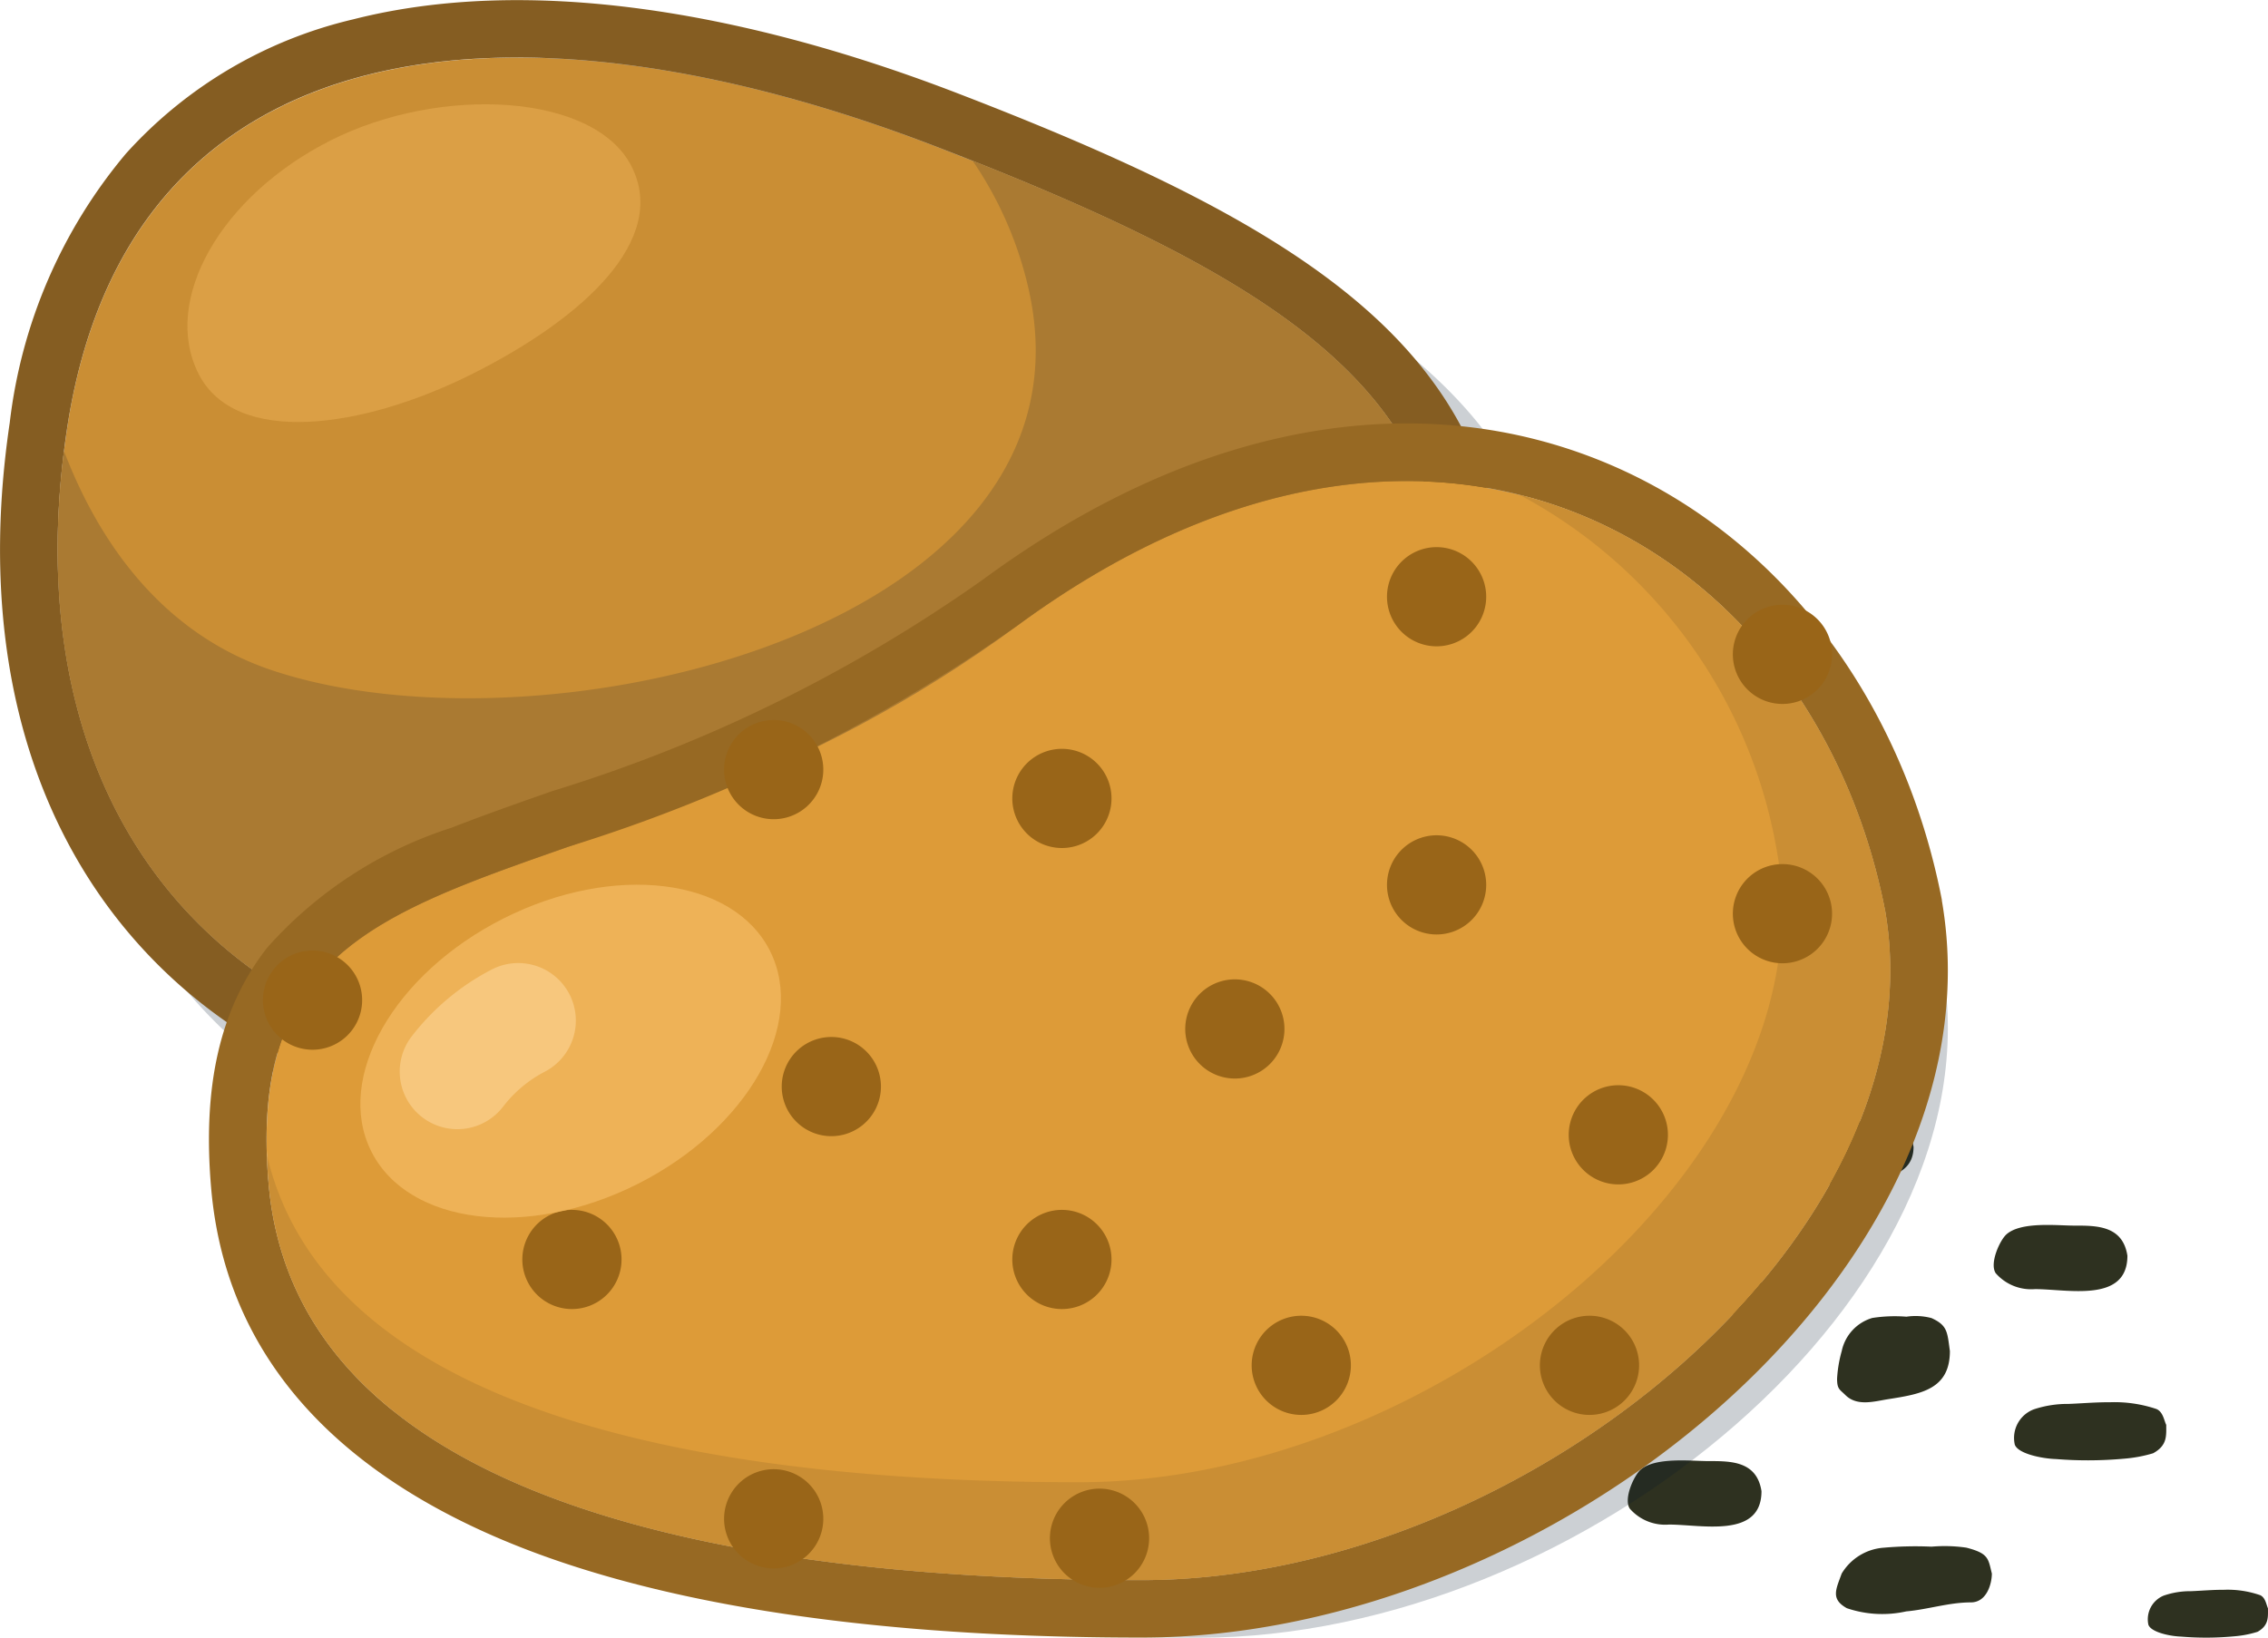 <svg xmlns="http://www.w3.org/2000/svg" width="78.69" height="56.837" viewBox="0 0 78.69 56.837">
  <g id="Group_158359" data-name="Group 158359" transform="translate(-202.208 -193.629)">
    <g id="Shape_Abstract_Rain_by_Streamlinehq" data-name="Shape Abstract Rain by Streamlinehq" transform="translate(281.792 229.506) rotate(90)">
      <path id="Path_214891" data-name="Path 214891" d="M3.091,13.83c.187-.561.353-.546.834-.638,1.112,0,1.117,1.258,1.218,2.139a2.16,2.16,0,0,1-.1,1.485c-.148.2-.146.29-.419.29a2.444,2.444,0,0,1-.7-.161,1.35,1.35,0,0,1-.837-1.06A6.949,6.949,0,0,1,3.056,14.7,2.943,2.943,0,0,1,3.091,13.83Z" fill="#2e3120"/>
      <path id="Path_214892" data-name="Path 214892" d="M17.833,11.361c.2-.779.379-.758.9-.886.331,0,1,.165,1,.729,0,.76.245,1.487.312,2.241a3.816,3.816,0,0,1-.111,2.062c-.319.571-.653.375-1.2.179a1.855,1.855,0,0,1-.9-1.472,12.457,12.457,0,0,1-.035-1.646A5.262,5.262,0,0,1,17.833,11.361Z" fill="#2e3120"/>
      <path id="Path_214893" data-name="Path 214893" d="M9.866,12.569c.256-.561.484-.546,1.144-.638,1.323,0,1.49.988,1.67,2.139.074.474.263,1.077-.141,1.485-.2.2-.2.29-.574.29a4.426,4.426,0,0,1-.954-.161,1.523,1.523,0,0,1-1.149-1.06,5.078,5.078,0,0,1-.044-1.185A2.16,2.16,0,0,1,9.866,12.569Z" fill="#2e3120"/>
      <path id="Path_214894" data-name="Path 214894" d="M6.657,7.617c0-.767-.009-1.682,1.044-1.845,1.652,0,1.16,2.072,1.16,3.208a1.633,1.633,0,0,1-.551,1.36c-.338.227-1.146-.142-1.35-.372C6.509,9.46,6.657,8.208,6.657,7.617Z" fill="#2e3120"/>
      <path id="Path_214895" data-name="Path 214895" d="M14.829,20.313c0-.767-.01-1.682,1.044-1.845,1.652,0,1.159,2.072,1.159,3.208a1.633,1.633,0,0,1-.551,1.36c-.338.227-1.146-.142-1.35-.372C14.681,22.156,14.829,20.9,14.829,20.313Z" fill="#2e3120"/>
      <path id="Path_214896" data-name="Path 214896" d="M8.015,18.695c.1-.153.4-.176.549-.226.368,0,.713-.031.986.3a2.312,2.312,0,0,1,.188.675,6.2,6.2,0,0,1,.013,1.573c-.014.321-.181.884-.5.961a1.244,1.244,0,0,1-1.226-.442,1.748,1.748,0,0,1-.188-.807c-.018-.323-.06-.634-.058-.959A2.131,2.131,0,0,1,8.015,18.695Z" fill="#2e3120"/>
      <path id="Path_214897" data-name="Path 214897" d="M19.484,1.161c.087-.181.33-.208.454-.266.3,0,.59-.037.815.36a3.663,3.663,0,0,1,.156.8,10.406,10.406,0,0,1,.011,1.855c-.012.378-.15,1.043-.412,1.134A.888.888,0,0,1,19.5,4.519a2.8,2.8,0,0,1-.156-.952c-.015-.381-.05-.748-.048-1.132A3.432,3.432,0,0,1,19.484,1.161Z" fill="#2e3120"/>
      <path id="Path_214898" data-name="Path 214898" d="M13.023,4.762c.1-.229.4-.263.549-.337.368,0,.713-.046.986.456a4.846,4.846,0,0,1,.188,1.01,13.838,13.838,0,0,1,.013,2.351c-.014.48-.181,1.322-.5,1.437a1.06,1.06,0,0,1-1.226-.661,3.707,3.707,0,0,1-.188-1.206c-.019-.483-.061-.948-.058-1.434A4.543,4.543,0,0,1,13.023,4.762Z" fill="#2e3120"/>
    </g>
    <g id="potato" transform="translate(187.928 172.583)">
      <path id="Path_214783" data-name="Path 214783" d="M18.595,38C16.5,52.18,25.131,60.4,37.163,60.115s25.145,2.11,28.532-10.79c2.9-11.029-2.4-15.594-16.936-21.191S20.695,23.826,18.595,38Z" fill="rgba(0,22,43,0.2)"/>
      <path id="Path_214784" data-name="Path 214784" d="M21.09,55.819c3.866,4.311,9.642,6.451,16.12,6.3,1.787-.043,3.536-.026,5.311-.009,1.217.012,2.447.023,3.71.016a46.751,46.751,0,0,0,8.833-.711,16.928,16.928,0,0,0,7.722-3.467,15.29,15.29,0,0,0,4.842-8.109c1.553-5.915,1-10.568-2.349-14.447-3.143-3.642-8.553-6.328-15.8-9.118-7.443-2.865-14.921-4.095-20.96-2.553a15.324,15.324,0,0,0-7.867,4.653,17.7,17.7,0,0,0-4.034,9.341C15.5,45.257,17.212,51.495,21.09,55.819Zm16.072,4.3C25.131,60.4,16.5,52.18,18.595,38s15.624-15.465,30.164-9.868S68.591,38.3,65.695,49.326C62.814,60.293,52.9,60.2,42.605,60.106,40.791,60.089,38.965,60.072,37.163,60.115Z" fill="rgba(0,22,43,0.2)" fill-rule="evenodd"/>
      <path id="Path_214785" data-name="Path 214785" d="M81.686,54.655C79.241,42.039,66.2,34.008,51.576,44.762S24.478,51.214,25.6,64.135c.989,11.36,16.941,13.747,30.275,13.747S83.626,65.892,81.686,54.655Z" fill="rgba(0,22,43,0.2)"/>
      <path id="Path_214787" data-name="Path 214787" d="M16.595,36c-2.1,14.177,6.536,22.4,18.568,22.113s25.145,2.11,28.532-10.79c2.9-11.029-2.4-15.594-16.936-21.191S18.695,21.826,16.595,36Z" fill="#ca8e34"/>
      <path id="Path_214788" data-name="Path 214788" d="M19.09,53.819c3.866,4.311,9.642,6.451,16.12,6.3,1.787-.043,3.536-.026,5.311-.009,1.218.012,2.447.023,3.71.016a46.751,46.751,0,0,0,8.833-.711,16.927,16.927,0,0,0,7.722-3.467,15.29,15.29,0,0,0,4.842-8.109c1.553-5.915,1-10.568-2.349-14.447-3.143-3.642-8.553-6.328-15.8-9.118-7.444-2.865-14.921-4.095-20.96-2.553a15.323,15.323,0,0,0-7.867,4.653,17.7,17.7,0,0,0-4.034,9.341C13.5,43.257,15.212,49.495,19.09,53.819Zm16.072,4.3C23.131,58.4,14.5,50.18,16.595,36s15.624-15.465,30.164-9.868S66.591,36.3,63.695,47.326C60.815,58.293,50.9,58.2,40.605,58.106,38.791,58.089,36.965,58.072,35.163,58.115Z" fill="#855d22" fill-rule="evenodd"/>
      <path id="Path_214789" data-name="Path 214789" d="M36.195,26.826c1.282,2.546-1.681,5.259-5.5,7.182s-8.249,2.546-9.531,0,.774-6.169,4.594-8.092S34.913,24.28,36.195,26.826Z" fill="#db9f45"/>
      <path id="Path_214790" data-name="Path 214790" d="M16.5,36.7c1.294,3.387,3.569,6.389,7.222,7.609,9.549,3.189,29.114-1.535,26.2-13.427a12.945,12.945,0,0,0-1.894-4.255C61.606,32.009,66.5,36.624,63.695,47.326,60.815,58.293,50.9,58.2,40.606,58.106c-1.814-.017-3.641-.034-5.443.009C23.331,58.4,14.783,50.451,16.5,36.7Z" fill="#aa7a32" fill-rule="evenodd"/>
      <path id="Path_214791" data-name="Path 214791" d="M79.686,52.655C77.241,40.039,64.2,32.008,49.576,42.762S22.478,49.214,23.6,62.135c.989,11.36,16.941,13.747,30.275,13.747S81.626,63.892,79.686,52.655Z" fill="#dd9b38"/>
      <path id="Path_214792" data-name="Path 214792" d="M81.654,52.294l0-.02c-1.33-6.862-5.579-12.64-11.684-15.176-6.17-2.563-13.82-1.649-21.574,4.053A52.542,52.542,0,0,1,33.443,48.5c-1.22.428-2.385.836-3.49,1.269a14.463,14.463,0,0,0-6.4,4.162c-1.655,2.112-2.254,4.832-1.945,8.373.6,6.834,5.749,10.722,11.842,12.848s13.689,2.725,20.426,2.725c7.225,0,14.616-3.226,19.949-7.9,5.292-4.633,8.967-11.084,7.83-17.672Zm-1.967.36c1.94,11.237-12.474,23.228-25.808,23.228S24.593,73.5,23.6,62.135c-.682-7.828,3.627-9.335,10.382-11.7a55.094,55.094,0,0,0,15.591-7.676C64.2,32.008,77.241,40.039,79.686,52.655Z" fill="#976923" fill-rule="evenodd"/>
      <path id="Path_214793" data-name="Path 214793" d="M67,38.218a17.326,17.326,0,0,1,8.947,12.462c1.821,10.549-11.711,21.806-24.229,21.806-11.88,0-25.973-2.019-28.173-11.34q.016.477.061.99c.989,11.36,16.941,13.747,30.275,13.747S81.626,63.892,79.687,52.655C78.3,45.519,73.53,39.85,67,38.218Z" fill="#ca8e34" fill-rule="evenodd"/>
      <path id="Path_214794" data-name="Path 214794" d="M52.272,50.037a1.721,1.721,0,1,1,.134-2.43A1.721,1.721,0,0,1,52.272,50.037Zm-17,16a1.721,1.721,0,1,1,.134-2.43A1.721,1.721,0,0,1,35.272,66.037Zm9-6a1.721,1.721,0,1,1,.134-2.43A1.721,1.721,0,0,1,44.272,60.037Zm8,6a1.721,1.721,0,1,1,.134-2.43A1.721,1.721,0,0,1,52.272,66.037Zm13-13a1.721,1.721,0,1,1,.134-2.43A1.721,1.721,0,0,1,65.272,53.037Zm0-10a1.721,1.721,0,1,1,.134-2.43A1.721,1.721,0,0,1,65.272,43.037Zm12,11a1.721,1.721,0,1,1,.134-2.43A1.721,1.721,0,0,1,77.272,54.037Zm-19,4a1.721,1.721,0,1,1,.134-2.43A1.721,1.721,0,0,1,58.272,58.037Zm13.305,3.674a1.721,1.721,0,1,1,.134-2.43A1.721,1.721,0,0,1,71.577,61.711Zm-11,8a1.721,1.721,0,1,1,.134-2.43A1.721,1.721,0,0,1,60.577,69.711Zm10,0a1.721,1.721,0,1,1,.134-2.43A1.721,1.721,0,0,1,70.577,69.711Zm-17,6a1.721,1.721,0,1,1,.134-2.43A1.721,1.721,0,0,1,53.577,75.711Zm-11.305-.674a1.721,1.721,0,1,1,.134-2.43A1.721,1.721,0,0,1,42.272,75.037Zm-16-18a1.721,1.721,0,1,1,.134-2.43A1.721,1.721,0,0,1,26.272,57.037Zm16-8a1.721,1.721,0,1,1,.134-2.43A1.721,1.721,0,0,1,42.272,49.037Zm35-4a1.721,1.721,0,1,1,.134-2.43A1.721,1.721,0,0,1,77.272,45.037Z" fill="#996518"/>
      <path id="Path_214795" data-name="Path 214795" d="M40.994,54.043c1.282,2.546-.774,6.169-4.593,8.093s-7.955,1.418-9.237-1.128.774-6.169,4.594-8.092S39.711,51.5,40.994,54.043Z" fill="#eeb257"/>
      <path id="Path_214796" data-name="Path 214796" d="M34.028,55.532a2,2,0,0,1-.833,2.7,4.35,4.35,0,0,0-1.456,1.215,2,2,0,1,1-3.18-2.427A8.347,8.347,0,0,1,31.326,54.7,2,2,0,0,1,34.028,55.532Z" fill="#f7c77d" fill-rule="evenodd"/>
    </g>
  </g>
</svg>
